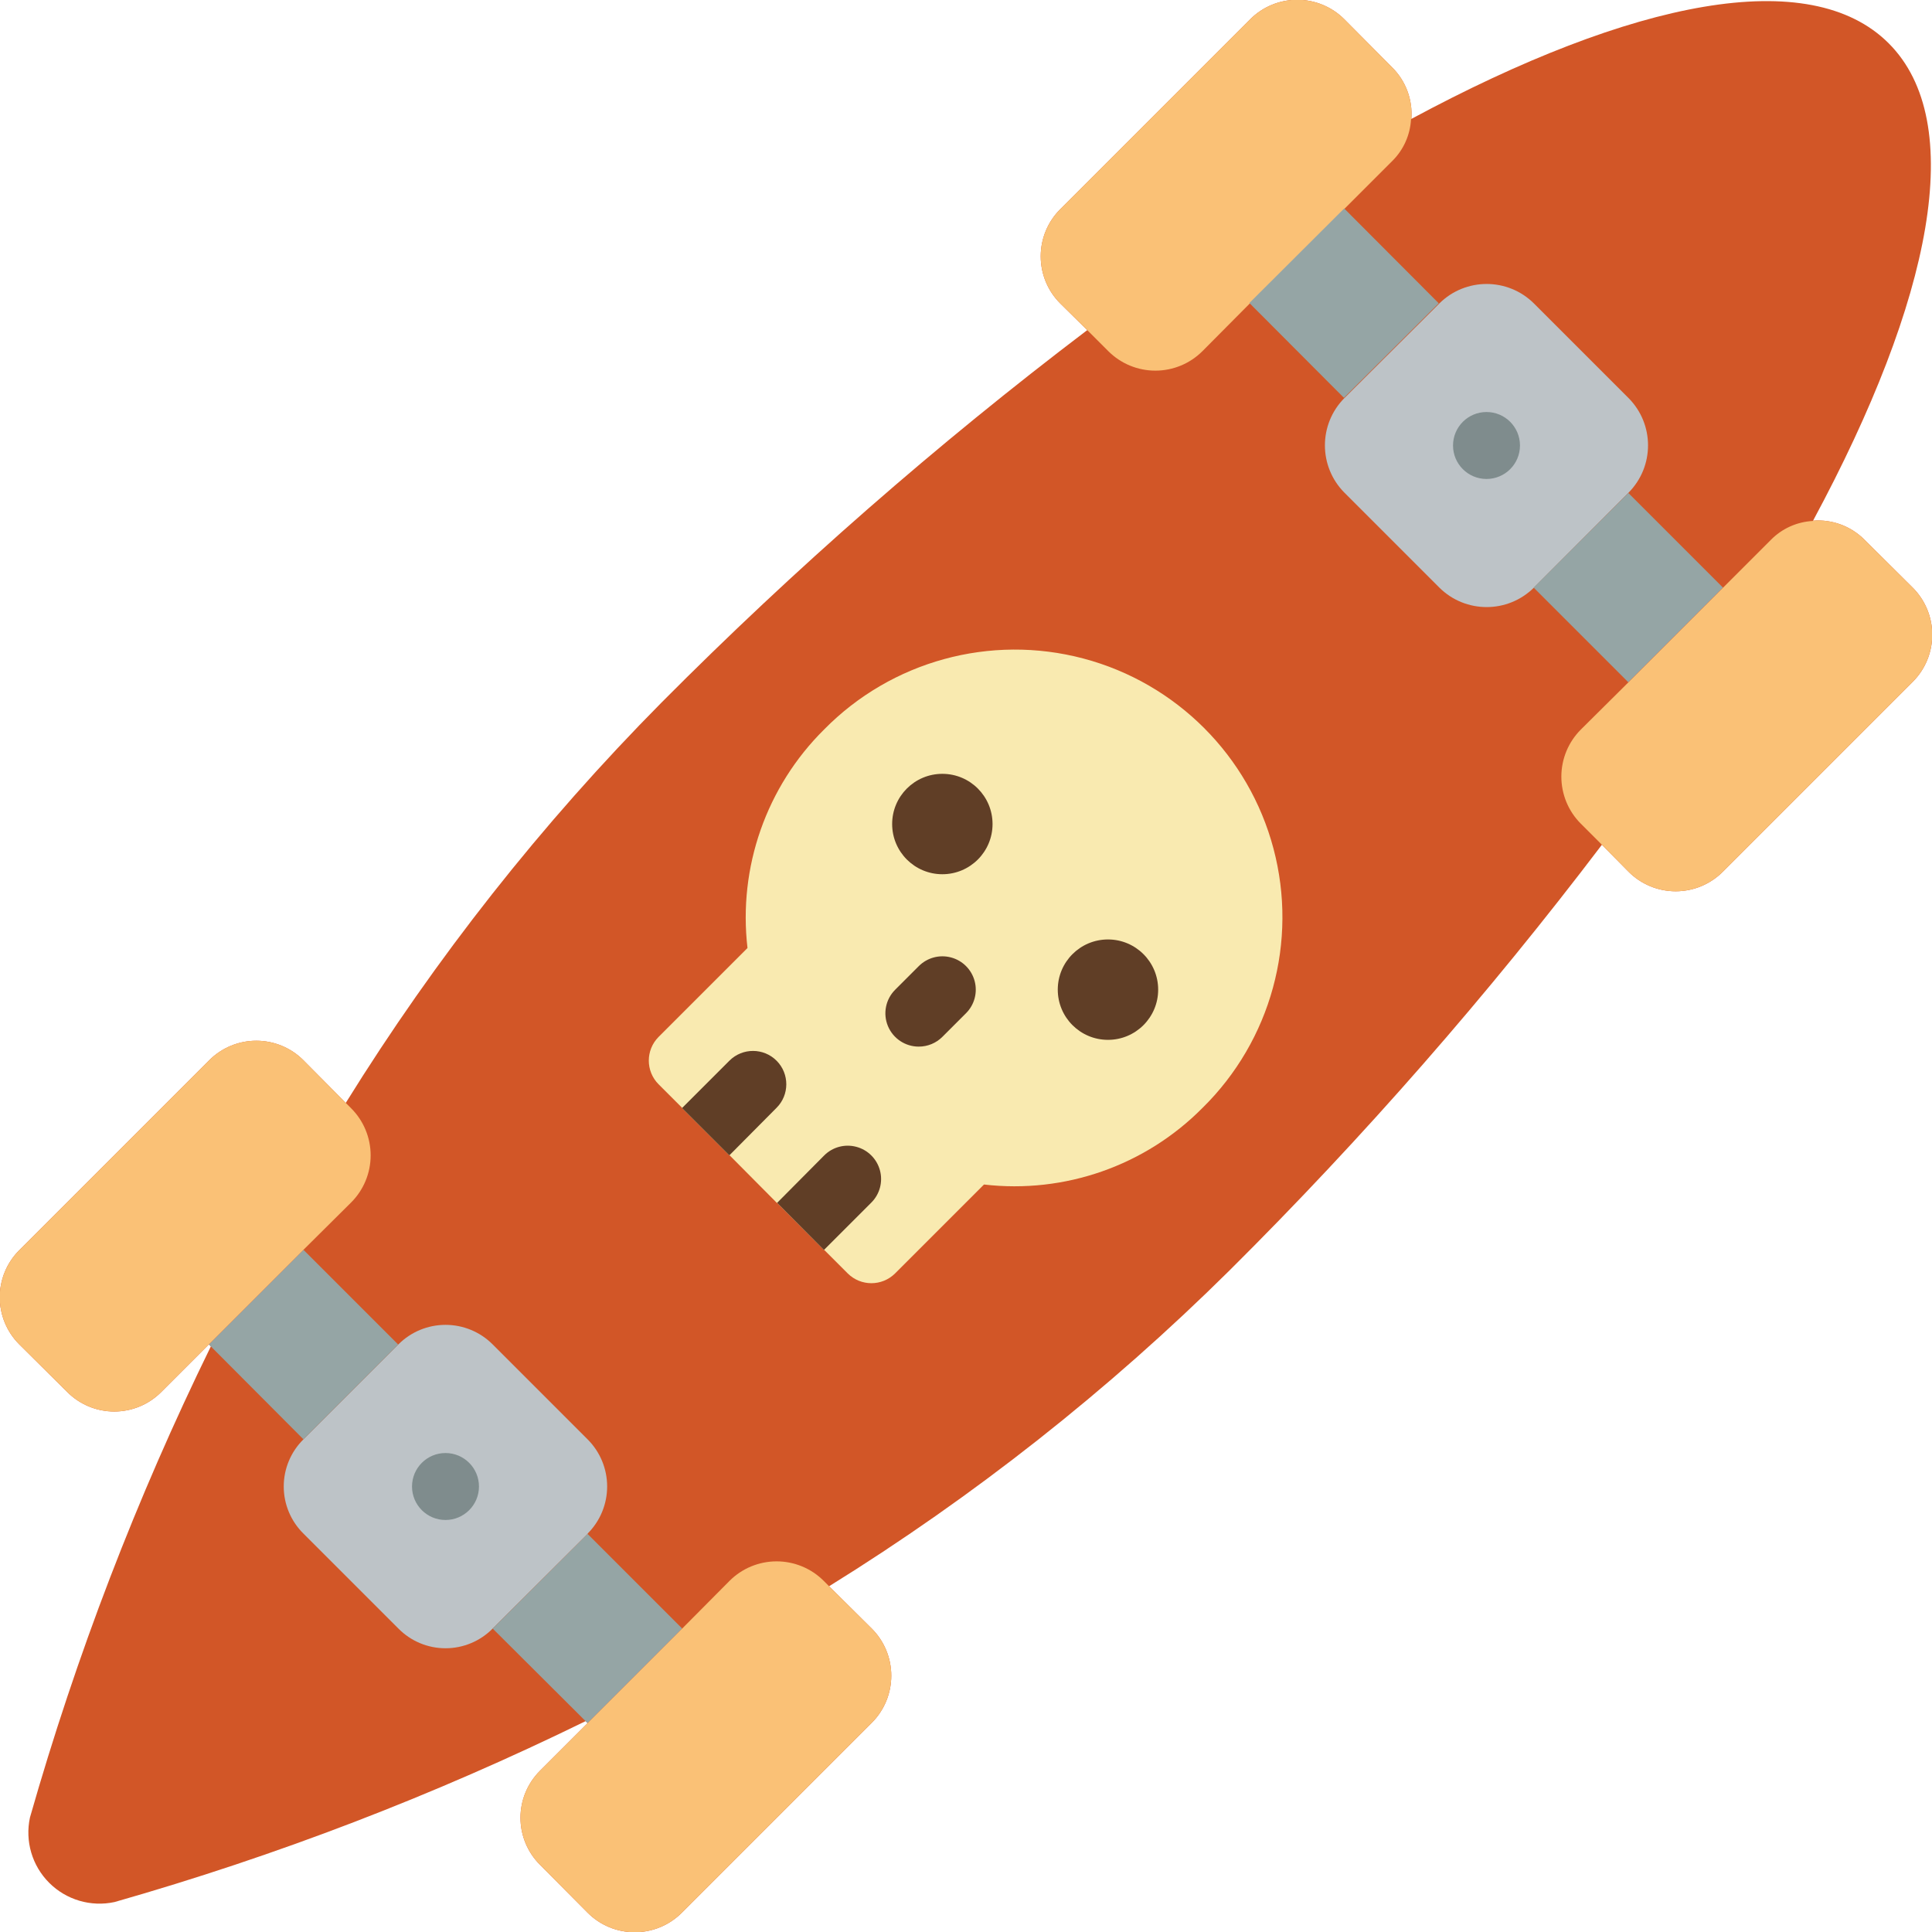 <svg height="512" viewBox="0 0 58 58" width="512" xmlns="http://www.w3.org/2000/svg"><g id="Page-1" fill="none" fill-rule="evenodd"><g id="003---Skateboarding" fill-rule="nonzero" transform="translate(-1 -1)"><path id="Shape" d="m58.42 18.64-1.44-1.43c-.406-.412-.973-.624-1.55-.58 3.59-6.67 4.63-11.97 2.27-14.33-2.36-2.36-7.66-1.32-14.33 2.27.044-.577-.168-1.144-.58-1.55l-1.43-1.44c-.375-.376-.884-.587-1.415-.587s-1.04.211-1.415.587l-5.7 5.7c-.376.375-.587.884-.587 1.415s.211 1.04.587 1.415l.81.8c-4.514 3.425-8.785 7.161-12.78 11.18-3.602 3.637-6.782 7.67-9.48 12.02l-1.27-1.28c-.375-.376-.884-.587-1.415-.587s-1.04.211-1.415.587l-5.7 5.7c-.376.375-.587.884-.587 1.415s.211 1.04.587 1.415l1.44 1.43c.374.374.881.585 1.41.585s1.036-.21 1.41-.585l1.43-1.43.06.06c-2.225 4.543-4.042 9.275-5.43 14.14-.154.71.063 1.45.577 1.963.514.514 1.254.731 1.963.577 4.865-1.388 9.597-3.205 14.14-5.43l.06.06-1.43 1.43c-.374.374-.585.881-.585 1.41s.21 1.036.585 1.41l1.43 1.44c.375.376.884.587 1.415.587s1.04-.211 1.415-.587l5.7-5.7c.376-.375.587-.884.587-1.415s-.211-1.04-.587-1.415l-1.28-1.27c4.35-2.698 8.383-5.878 12.02-9.48 4.019-3.995 7.755-8.266 11.18-12.78l.8.81c.375.376.884.587 1.415.587s1.04-.211 1.415-.587l5.7-5.7c.376-.375.587-.884.587-1.415s-.211-1.04-.587-1.415z" fill="#d25627"/><path id="Shape" d="m43.37 4.57-.01.01c-.026.477-.229.926-.57 1.26l-1.43 1.43-2.84 2.84-1.42 1.43c-.375.376-.884.587-1.415.587s-1.04-.211-1.415-.587l-.63-.63-.81-.8c-.376-.375-.587-.884-.587-1.415s.211-1.04.587-1.415l5.7-5.7c.375-.376.884-.587 1.415-.587s1.04.211 1.415.587l1.43 1.44c.412.406.624.973.58 1.55z" fill="#fac176"/><path id="Rectangle-path" d="m39.353 8.1h4.02v4.02h-4.02z" fill="#95a5a5" transform="matrix(.708 -.706 .706 .708 4.927 32.145)"/><path id="Shape" d="m49.89 15.79-2.84 2.85c-.786.78-2.054.78-2.84 0l-2.85-2.85c-.78-.786-.78-2.054 0-2.84l2.85-2.84c.786-.78 2.054-.78 2.84 0l2.84 2.84c.78.786.78 2.054 0 2.84z" fill="#bdc3c7"/><path id="Rectangle-path" d="m47.881 16.627h4.02v4.02h-4.02z" fill="#95a5a5" transform="matrix(.707 -.707 .707 .707 1.434 40.737)"/><path id="Shape" d="m58.42 21.47-5.7 5.7c-.375.376-.884.587-1.415.587s-1.04-.211-1.415-.587l-.8-.81-.63-.63c-.376-.375-.587-.884-.587-1.415s.211-1.04.587-1.415l1.43-1.42 2.84-2.84 1.43-1.43c.334-.341.783-.544 1.26-.57l.01-.01c.577-.044 1.144.168 1.55.58l1.44 1.43c.376.375.587.884.587 1.415s-.211 1.04-.587 1.415z" fill="#fac176"/><path id="Shape" d="m18.64 47.04v.01l-2.85 2.84c-.373.379-.883.592-1.415.592s-1.042-.213-1.415-.592l-2.85-2.85c-.379-.373-.592-.883-.592-1.415s.213-1.042.592-1.415l2.85-2.85c.375-.376.884-.587 1.415-.587s1.04.211 1.415.587l2.85 2.85c.376.375.587.884.587 1.415s-.211 1.04-.587 1.415z" fill="#bdc3c7"/><path id="Shape" d="m12.96 41.36-2.85 2.85-2.78-2.79-.06-.06 2.84-2.84 2.84 2.84z" fill="#95a5a5"/><path id="Shape" d="m21.48 49.89-2.84 2.84-.06-.06-2.79-2.78 2.85-2.84z" fill="#95a5a5"/><path id="Shape" d="m11.54 37.1-1.43 1.42-2.84 2.84-1.43 1.43c-.374.374-.881.585-1.41.585s-1.036-.21-1.41-.585l-1.44-1.43c-.376-.375-.587-.884-.587-1.415s.211-1.04.587-1.415l5.7-5.7c.375-.376.884-.587 1.415-.587s1.04.211 1.415.587l1.27 1.28.16.16c.376.375.587.884.587 1.415s-.211 1.04-.587 1.415z" fill="#fac176"/><path id="Shape" d="m27.17 52.72-5.7 5.7c-.375.376-.884.587-1.415.587s-1.04-.211-1.415-.587l-1.43-1.44c-.374-.374-.585-.881-.585-1.41s.21-1.036.585-1.41l4.27-4.27 1.42-1.43c.375-.376.884-.587 1.415-.587s1.04.211 1.415.587l.16.16 1.28 1.27c.376.375.587.884.587 1.415s-.211 1.04-.587 1.415z" fill="#fac176"/><path id="Shape" d="m37.1 34.26c-1.717 1.734-4.136 2.582-6.56 2.3l-2.67 2.67c-.393.39-1.027.39-1.42 0l-.71-.71h-.01l-1.4-1.41h-.01l-1.42-1.43h-.01l-1.41-1.41v-.01l-.71-.71c-.39-.393-.39-1.027 0-1.42l2.67-2.67c-.282-2.424.566-4.843 2.3-6.56 2.024-2.057 4.995-2.87 7.784-2.131 2.789.739 4.968 2.918 5.707 5.707.739 2.789-.074 5.761-2.131 7.784z" fill="#f9eab0"/><g fill="#603e26"><circle id="Oval" cx="29.29" cy="25.738" r="1.507"/><circle id="Oval" cx="34.262" cy="30.71" r="1.507"/><path id="Shape" d="m24.31 34.26-1.41 1.42h-.01l-1.41-1.41v-.01l1.42-1.42c.392-.389 1.026-.387 1.415.005s.387 1.026-.005 1.415z"/><path id="Shape" d="m27.16 37.1-1.42 1.42h-.01l-1.4-1.41 1.41-1.42c.252-.254.62-.354.966-.262.346.091.616.36.71.705.094.345-.004.714-.256.967z"/><path id="Shape" d="m28.58 32.42c-.404-0-.769-.244-.924-.617-.155-.374-.069-.804.217-1.09l.71-.71c.253-.253.621-.352.967-.26.346.092.616.362.709.707.093.345-.005.714-.258.967l-.71.71c-.188.188-.444.294-.71.293z"/></g><circle id="Oval" cx="45.626" cy="14.374" fill="#7f8c8d" r="1.005"/><circle id="Oval" cx="14.374" cy="45.626" fill="#7f8c8d" r="1.005"/></g></g></svg>